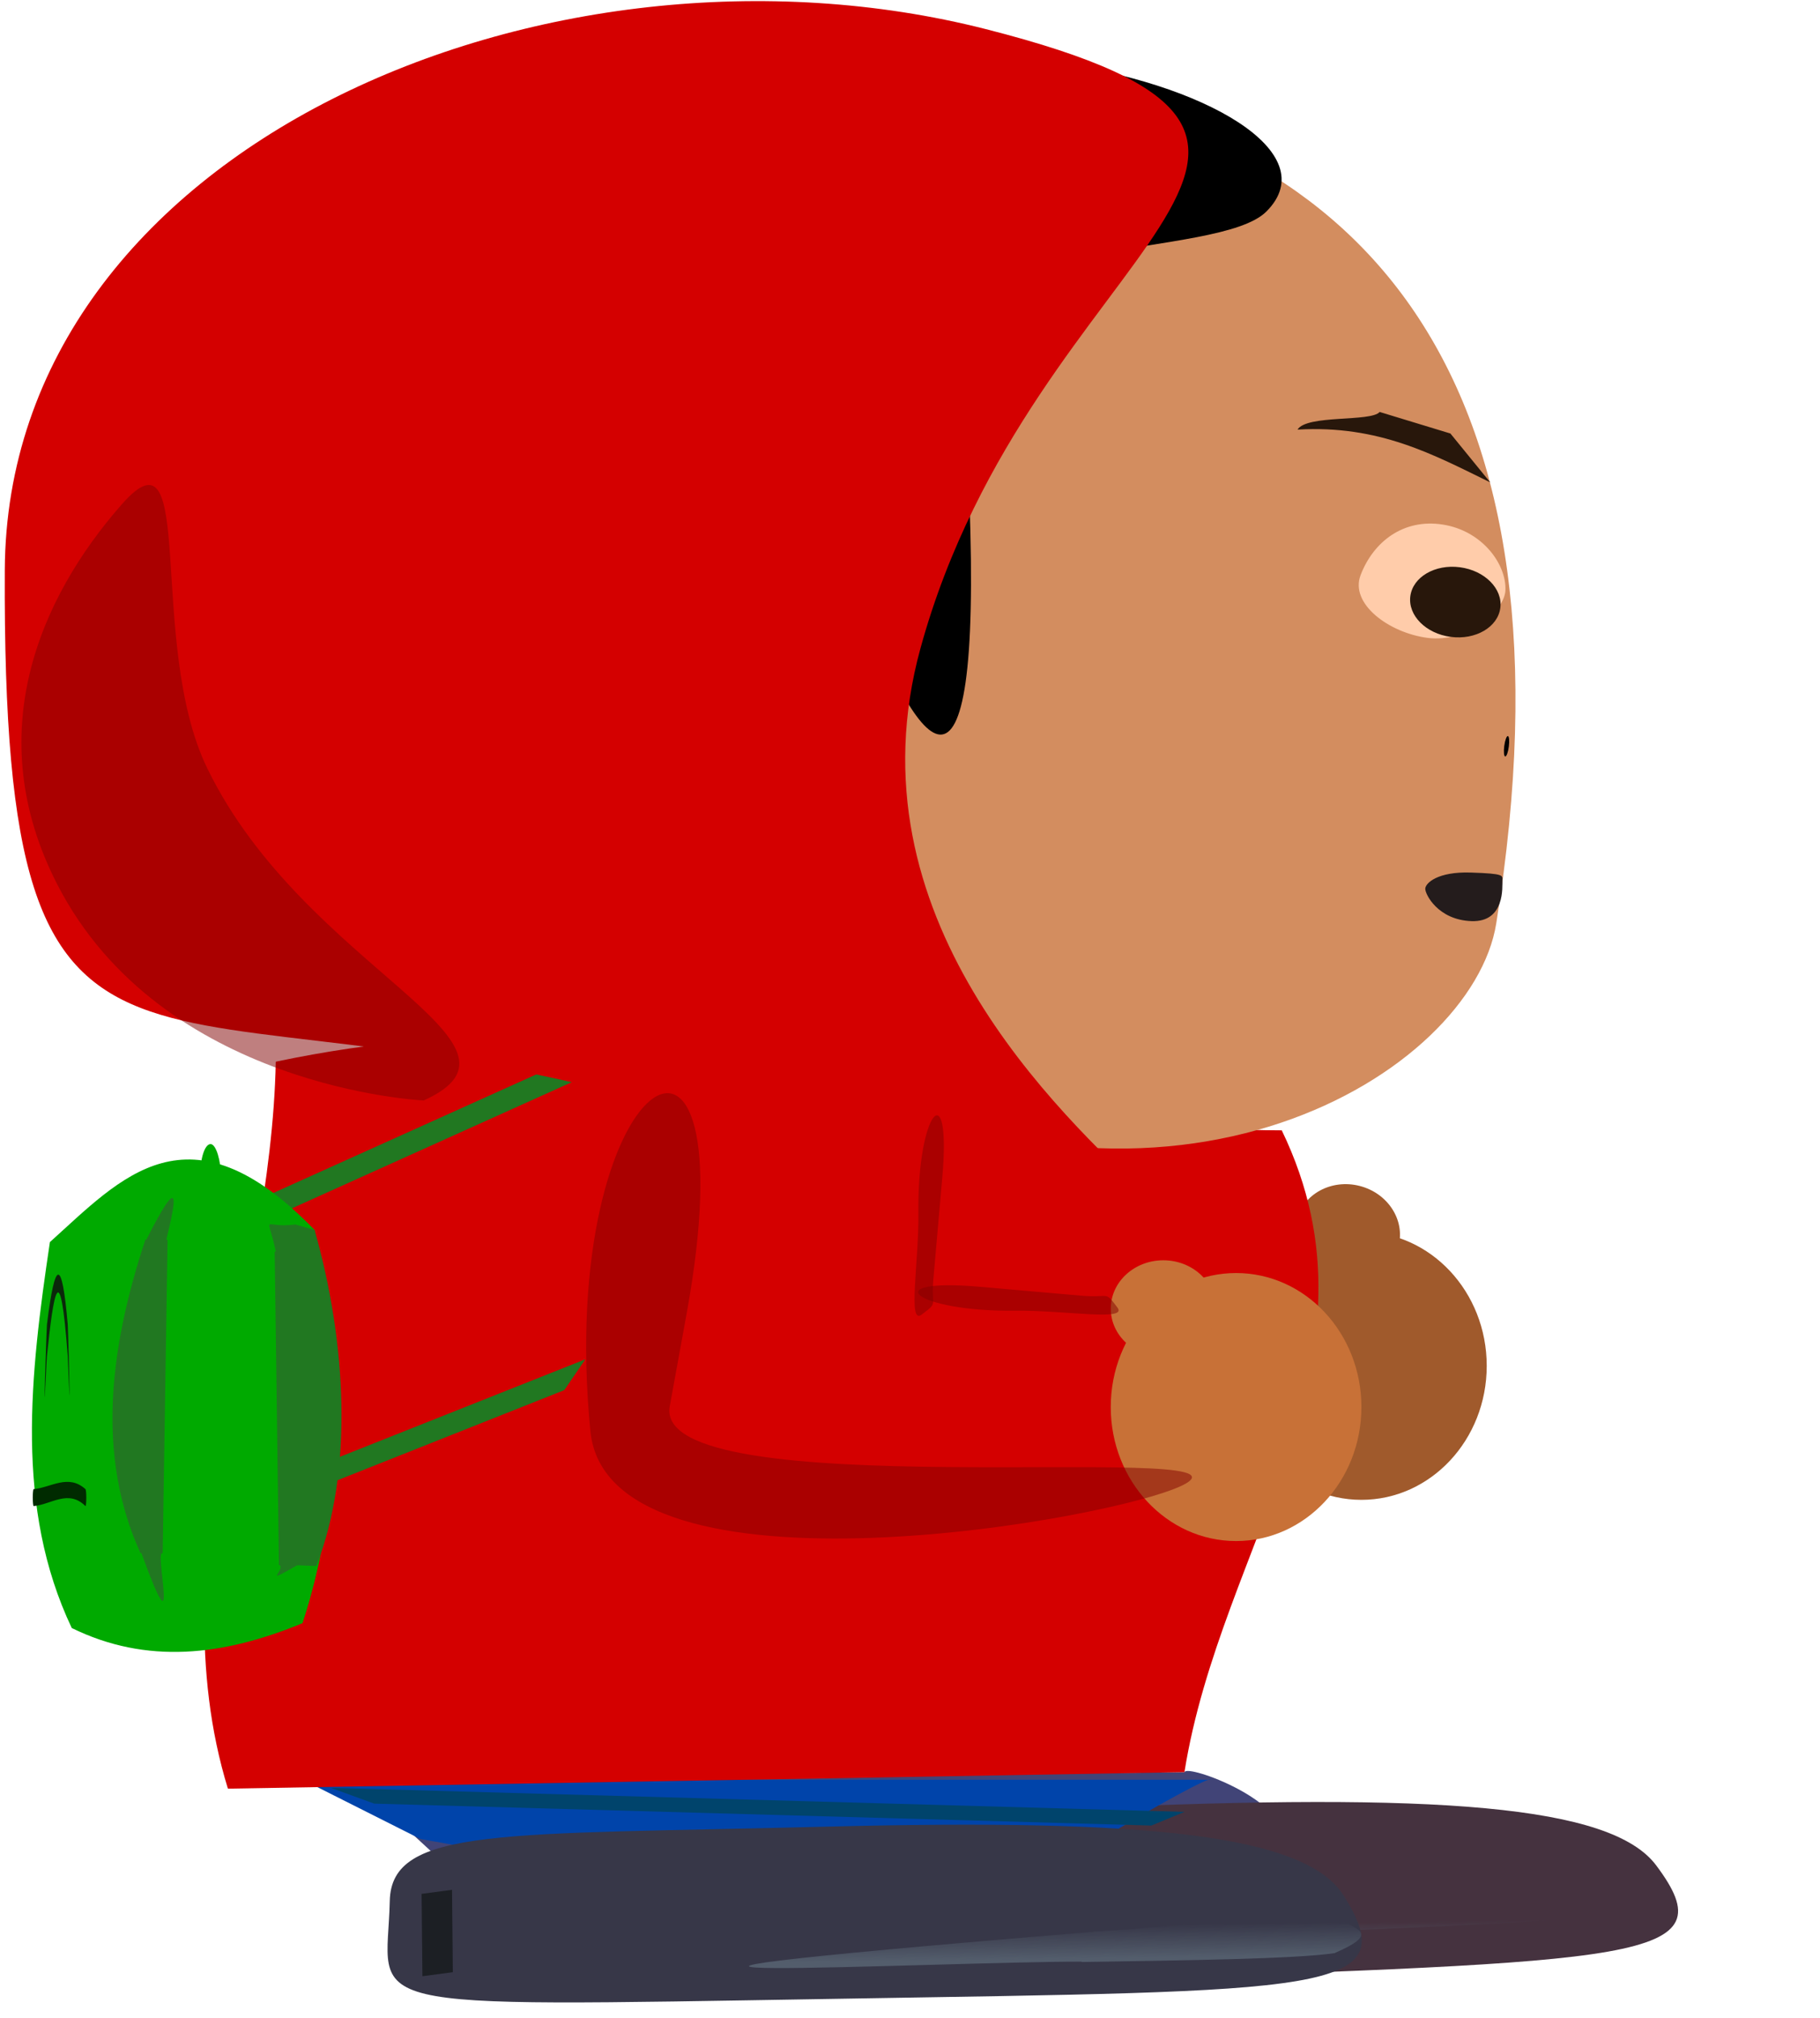 <?xml version="1.0" encoding="UTF-8" standalone="no"?>
<!-- Created with Inkscape (http://www.inkscape.org/) -->

<svg
   width="194mm"
   height="215mm"
   viewBox="0 0 194 215"
   version="1.1"
   id="svg5"
   inkscape:version="1.2 (dc2aedaf03, 2022-05-15)"
   sodipodi:docname="gus_down.svg"
   inkscape:export-filename="C:\Users\basti\OneDrive\Bureau\Gus veut boire un coup\Gus\gus_fight\gus_punch_r1.png"
   inkscape:export-xdpi="5.9319429"
   inkscape:export-ydpi="5.9319429"
   xmlns:inkscape="http://www.inkscape.org/namespaces/inkscape"
   xmlns:sodipodi="http://sodipodi.sourceforge.net/DTD/sodipodi-0.dtd"
   xmlns:xlink="http://www.w3.org/1999/xlink"
   xmlns="http://www.w3.org/2000/svg"
   xmlns:svg="http://www.w3.org/2000/svg">
  <sodipodi:namedview
     id="namedview7"
     pagecolor="#ffffff"
     bordercolor="#666666"
     borderopacity="1.0"
     inkscape:pageshadow="2"
     inkscape:pageopacity="0.0"
     inkscape:pagecheckerboard="0"
     inkscape:document-units="mm"
     showgrid="false"
     inkscape:zoom="0.72337261"
     inkscape:cx="46.310849"
     inkscape:cy="379.47248"
     inkscape:window-width="1920"
     inkscape:window-height="1001"
     inkscape:window-x="-9"
     inkscape:window-y="-9"
     inkscape:window-maximized="1"
     inkscape:current-layer="layer1"
     height="296mm"
     width="209mm"
     inkscape:showpageshadow="2"
     inkscape:deskcolor="#d1d1d1" />
  <defs
     id="defs2">
    <linearGradient
       inkscape:collect="always"
       id="linearGradient30040">
      <stop
         style="stop-color:#1c1f24;stop-opacity:1;"
         offset="0"
         id="stop30036" />
      <stop
         style="stop-color:#1c1f24;stop-opacity:0;"
         offset="1"
         id="stop30038" />
    </linearGradient>
    <linearGradient
       inkscape:collect="always"
       id="linearGradient29840">
      <stop
         style="stop-color:#535d6c;stop-opacity:1;"
         offset="0"
         id="stop29836" />
      <stop
         style="stop-color:#535d6c;stop-opacity:0;"
         offset="1"
         id="stop29838" />
    </linearGradient>
    <linearGradient
       inkscape:collect="always"
       id="linearGradient5194">
      <stop
         style="stop-color:#800000;stop-opacity:1;"
         offset="0"
         id="stop5190" />
      <stop
         style="stop-color:#800000;stop-opacity:0;"
         offset="1"
         id="stop5192" />
    </linearGradient>
    <linearGradient
       inkscape:collect="always"
       xlink:href="#linearGradient5194"
       id="linearGradient7905"
       gradientUnits="userSpaceOnUse"
       gradientTransform="matrix(0.738,0.142,-0.213,1.401,81.067,-9.292)"
       x1="51.573"
       y1="126.188"
       x2="51.573"
       y2="126.188" />
    <linearGradient
       inkscape:collect="always"
       xlink:href="#linearGradient5194"
       id="linearGradient14432"
       gradientUnits="userSpaceOnUse"
       gradientTransform="matrix(1.021,-0.7,1.106,0.607,-123.738,81.543)"
       x1="51.573"
       y1="126.188"
       x2="51.573"
       y2="126.188" />
    <linearGradient
       inkscape:collect="always"
       xlink:href="#linearGradient5194"
       id="linearGradient27326"
       gradientUnits="userSpaceOnUse"
       gradientTransform="matrix(0.169,0.103,-0.049,1.022,122.147,39.11)"
       x1="51.573"
       y1="126.188"
       x2="51.573"
       y2="126.188" />
    <linearGradient
       inkscape:collect="always"
       xlink:href="#linearGradient29840"
       id="linearGradient29842"
       x1="-227.651"
       y1="-227.239"
       x2="-227.676"
       y2="-223.428"
       gradientUnits="userSpaceOnUse"
       gradientTransform="matrix(-1,0.009,0.363,-0.932,-17.312,0.981)" />
    <linearGradient
       inkscape:collect="always"
       xlink:href="#linearGradient30040"
       id="linearGradient30042"
       x1="213.056"
       y1="-59.215"
       x2="213.223"
       y2="-61.333"
       gradientUnits="userSpaceOnUse"
       gradientTransform="matrix(0.999,0.01,-0.01,1.001,-1.146,17.442)" />
    <linearGradient
       inkscape:collect="always"
       xlink:href="#linearGradient5194"
       id="linearGradient27326-1"
       gradientUnits="userSpaceOnUse"
       gradientTransform="matrix(0.169,0.103,-0.049,1.022,122.147,39.11)"
       x1="51.573"
       y1="126.188"
       x2="51.573"
       y2="126.188" />
    <linearGradient
       inkscape:collect="always"
       xlink:href="#linearGradient29840"
       id="linearGradient29842-7"
       x1="-227.651"
       y1="-227.239"
       x2="-227.676"
       y2="-223.428"
       gradientUnits="userSpaceOnUse"
       gradientTransform="matrix(-1,-0.026,0.395,-0.919,-11.321,-1.266)" />
    <linearGradient
       inkscape:collect="always"
       xlink:href="#linearGradient30040"
       id="linearGradient30042-2"
       x1="213.056"
       y1="-59.215"
       x2="213.223"
       y2="-61.333"
       gradientUnits="userSpaceOnUse"
       gradientTransform="matrix(0.999,0.01,-0.01,1.001,-1.146,17.442)" />
  </defs>
  <g
     inkscape:label="Calque 1"
     inkscape:groupmode="layer"
     id="layer1">
    <path
       id="rect10620-2"
       style="fill:#414477;fill-opacity:1;stroke-width:0.561"
       d="m 37.781,189.739 88.473,-0.905 c 0.29,-0.912 11.389,3.232 10.151,7.122 l -89.198,2.471 z"
       sodipodi:nodetypes="ccccc"
       inkscape:export-filename="..\_bank\perso\gus\gus_down_4.png"
       inkscape:export-xdpi="5.9230065"
       inkscape:export-ydpi="5.9230065" />
    <g
       id="g796"
       transform="rotate(-2.569,22.563,-253.117)">
      <path
         id="path11385-7"
         style="fill:#45323f;fill-opacity:1;stroke-width:0.603"
         d="m 156.119,205.199 c 7.266,10.633 -2.043,10.078 -59.986,9.6 -58.296,-0.481 -52.691,0.025 -52.472,-11.669 0.149,-7.943 13.263,-6.742 51.431,-6.742 38.168,0 56.522,2.219 61.027,8.811 z"
         sodipodi:nodetypes="sssss"
         inkscape:export-filename="..\..\..\Gus veut boire un coup\Gus\gus_fight\gus_down_1.png"
         inkscape:export-xdpi="5.9230065"
         inkscape:export-ydpi="5.9230065" />
      <path
         id="rect20539-9-5-5"
         style="fill:url(#linearGradient29842-7);fill-opacity:1;stroke-width:0.185"
         inkscape:transform-center-x="-4.2314379"
         inkscape:transform-center-y="-2.9143884"
         d="m 151.456,210.113 c -4.806,0.648 -17.757,0.572 -30.069,0.553 -0.028,-4e-5 -0.005,-0.046 -0.033,-0.047 -16.534,-0.317 -80.688,1.884 1.378,-3.648 0.028,-0.001 0.041,-0.048 0.069,-0.049 10.023,-0.192 20.21,-2.342 30.069,-0.553 0.028,0.005 0.01,0.03 0.033,0.047 1.179,0.872 3.725,1.456 -1.378,3.648 -0.026,0.011 -0.041,0.045 -0.069,0.049 z"
         sodipodi:nodetypes="sssssssss"
         inkscape:export-filename="C:\Users\basti\OneDrive\Bureau\Gus veut boire un coup\Gus\gus_fight\gus_lr1.png"
         inkscape:export-xdpi="5.9230065"
         inkscape:export-ydpi="5.9230065" />
    </g>
    <path
       id="rect10620"
       style="fill:#0044aa;stroke-width:0.561"
       d="m 32.276,189.646 h 96.749 c 0.29,-0.912 -24.052,12.906 -25.29,16.795 L 44.816,195.956 Z"
       sodipodi:nodetypes="ccccc"
       inkscape:export-filename="C:\Users\basti\OneDrive\Bureau\Gus veut boire un coup\Gus\gus_fight\gus_lr1.png"
       inkscape:export-xdpi="5.9230065"
       inkscape:export-ydpi="5.9230065" />
    <ellipse
       style="fill:#a05a2c;fill-opacity:1;stroke-width:0.148"
       id="path9819-9-5-6"
       cx="171.622"
       cy="91.862"
       rx="5.602"
       ry="5.156"
       inkscape:export-filename="C:\Users\basti\OneDrive\Bureau\Gus veut boire un coup\Gus\gus_fight\gus_lr1.png"
       inkscape:export-xdpi="5.9230065"
       inkscape:export-ydpi="5.9230065"
       transform="rotate(14.283)" />
    <ellipse
       style="fill:#a05a2c;fill-opacity:1;stroke-width:0.381"
       id="path9819-5-4"
       cx="145.116"
       cy="145.538"
       rx="13.359"
       ry="14.279"
       inkscape:export-filename="C:\Users\basti\OneDrive\Bureau\Gus veut boire un coup\Gus\gus_fight\gus_lr1.png"
       inkscape:export-xdpi="5.9230065"
       inkscape:export-ydpi="5.9230065" />
    <path
       id="rect8523-3"
       style="fill:#aa0000;fill-opacity:1;stroke-width:0.391"
       d="m 31.304,131.851 c 42.544,-2.418 69.229,-0.126 106.585,-0.098 1.582,5.937 3.582,15.718 -0.296,22.302 l -111.39,-1.329 c -7.689,-6.726 4.641,-14.15 5.101,-20.876 z"
       sodipodi:nodetypes="ccccc"
       inkscape:export-filename="C:\Users\basti\OneDrive\Bureau\Gus veut boire un coup\Gus\gus_fight\gus_lr1.png"
       inkscape:export-xdpi="5.9230065"
       inkscape:export-ydpi="5.9230065" />
    <path
       id="rect8523"
       style="fill:#d40000;stroke-width:0.391"
       d="m 29.395,113.13 c 42.544,-8.973 69.875,7.211 107.232,7.315 11.798,24.429 -6.494,43.96 -10.373,68.389 l -101.961,1.758 c -7.689,-24.957 4.641,-52.505 5.101,-77.462 z"
       sodipodi:nodetypes="ccccc"
       inkscape:export-filename="C:\Users\basti\OneDrive\Bureau\Gus veut boire un coup\Gus\gus_fight\gus_lr1.png"
       inkscape:export-xdpi="5.9230065"
       inkscape:export-ydpi="5.9230065" />
    <path
       id="rect10620-1"
       style="fill:#00446c;fill-opacity:0.998;stroke-width:0.199"
       d="m 35.265,190.505 90.989,2.563 -3.528,1.454 -82.838,-2.333 z"
       sodipodi:nodetypes="ccccc"
       inkscape:export-filename="C:\Users\basti\OneDrive\Bureau\Gus veut boire un coup\Gus\gus_fight\gus_lr1.png"
       inkscape:export-xdpi="5.9230065"
       inkscape:export-ydpi="5.9230065" />
    <ellipse
       style="fill:#c87137;stroke-width:0.381"
       id="path9819-5"
       cx="131.757"
       cy="149.929"
       rx="13.359"
       ry="14.279"
       inkscape:export-filename="C:\Users\basti\OneDrive\Bureau\Gus veut boire un coup\Gus\gus_fight\gus_lr1.png"
       inkscape:export-xdpi="5.9230065"
       inkscape:export-ydpi="5.9230065" />
    <ellipse
       style="fill:#c87137;stroke-width:0.148"
       id="path9819-9-5"
       cx="124.002"
       cy="139.446"
       rx="5.602"
       ry="5.156"
       inkscape:export-filename="C:\Users\basti\OneDrive\Bureau\Gus veut boire un coup\Gus\gus_fight\gus_lr1.png"
       inkscape:export-xdpi="5.9230065"
       inkscape:export-ydpi="5.9230065" />
    <rect
       style="fill:#217821;stroke-width:0.32"
       id="rect20539-9"
       width="59.052"
       height="5.68"
       x="266.486"
       y="314.695"
       ry="0.073"
       transform="matrix(-0.912,0.411,1,-0.005,0,0)"
       inkscape:transform-center-x="-9.9595237"
       inkscape:transform-center-y="-2.5546381"
       rx="0.073"
       inkscape:export-filename="C:\Users\basti\OneDrive\Bureau\Gus veut boire un coup\Gus\gus_fight\gus_lr1.png"
       inkscape:export-xdpi="5.9230065"
       inkscape:export-ydpi="5.9230065" />
    <rect
       style="fill:#217821;stroke-width:0.276"
       id="rect20539-9-6"
       width="30.302"
       height="3.976"
       x="-238.229"
       y="-285.753"
       ry="0.064"
       transform="matrix(-0.929,0.369,0.564,-0.826,0,0)"
       inkscape:transform-center-x="-4.6531162"
       inkscape:transform-center-y="-3.6741307"
       rx="0.069"
       inkscape:export-filename="C:\Users\basti\OneDrive\Bureau\Gus veut boire un coup\Gus\gus_fight\gus_lr1.png"
       inkscape:export-xdpi="5.9230065"
       inkscape:export-ydpi="5.9230065" />
    <path
       id="path31-6"
       style="fill:#d38d5f;fill-rule:evenodd;stroke-width:0.357"
       d="M 91.273,73.357 C 84.523,132.201 47.429,92.456 87.146,113.773 124.82,133.993 156.93,114.359 159.489,98.404 168.785,40.454 145.64,14.231 107.328,9.245 69.017,4.26 96.414,28.541 91.273,73.357 Z"
       sodipodi:nodetypes="sssss"
       inkscape:export-filename="C:\Users\basti\OneDrive\Bureau\Gus veut boire un coup\Gus\gus_fight\gus_lr1.png"
       inkscape:export-xdpi="5.9230065"
       inkscape:export-ydpi="5.9230065" />
    <path
       id="path32024"
       style="fill-opacity:0.998;stroke-width:0.265"
       d="m 134.981,22.546 c -5.152,5.13 -33.468,2.35 -32.57,14.599 7.192,98.186 -23.461,-9.014 -22.371,-18.428 1.024,-8.843 15.421,-14.248 31.877,-12.107 16.457,2.141 29.373,9.655 23.064,15.936 z"
       sodipodi:nodetypes="sssss"
       inkscape:export-filename="C:\Users\basti\OneDrive\Bureau\Gus veut boire un coup\Gus\gus_fight\gus_lr1.png"
       inkscape:export-xdpi="5.9230065"
       inkscape:export-ydpi="5.9230065" />
    <path
       id="path31"
       style="fill:#d40000;fill-rule:evenodd;stroke-width:0.399"
       d="M 98.119,69.07 C 82.423,126.187 187.986,152.335 72.418,118.311 15.456,101.541 0.229,125.172 0.511,60.769 0.709,15.646 58.459,-8.767 105.084,3.103 151.709,14.972 110.073,25.571 98.119,69.07 Z"
       sodipodi:nodetypes="sssss"
       inkscape:export-filename="C:\Users\basti\OneDrive\Bureau\Gus veut boire un coup\Gus\gus_fight\gus_lr1.png"
       inkscape:export-xdpi="5.9230065"
       inkscape:export-ydpi="5.9230065" />
    <path
       id="path4257-0-5"
       style="fill:url(#linearGradient7905);fill-opacity:1;stroke-width:0.273"
       d="m 71.391,149.846 c -1.974,10.839 62.859,3.689 55.005,8.238 -6.379,3.695 -61.588,13.588 -63.465,-5.592 -3.753,-38.339 17.345,-51.427 10.258,-12.514 z"
       sodipodi:nodetypes="sssss"
       inkscape:export-filename="C:\Users\basti\OneDrive\Bureau\Gus veut boire un coup\Gus\gus_fight\gus_lr1.png"
       inkscape:export-xdpi="5.9230065"
       inkscape:export-ydpi="5.9230065" />
    <path
       id="path4257-0-5-7"
       style="fill:url(#linearGradient27326);fill-opacity:1;stroke-width:0.112"
       d="m 115.273,138.064 c 3.115,0.274 2.428,-0.595 3.834,1.259 1.142,1.506 -5.518,0.279 -10.905,0.341 -10.769,0.124 -14.876,-3.527 -3.693,-2.545 z"
       sodipodi:nodetypes="sssss"
       inkscape:export-filename="C:\Users\basti\OneDrive\Bureau\Gus veut boire un coup\Gus\gus_fight\gus_lr1.png"
       inkscape:export-xdpi="5.9230065"
       inkscape:export-ydpi="5.9230065" />
    <path
       id="path4257-0-5-7-1"
       style="fill:url(#linearGradient27326-1);fill-opacity:1;stroke-width:0.112"
       d="m 99.495,136.248 c -0.274,3.115 0.595,2.428 -1.259,3.834 -1.506,1.142 -0.279,-5.518 -0.341,-10.905 -0.124,-10.769 3.527,-14.876 2.545,-3.693 z"
       sodipodi:nodetypes="sssss"
       inkscape:export-filename="C:\Users\basti\OneDrive\Bureau\Gus veut boire un coup\Gus\gus_fight\gus_lr1.png"
       inkscape:export-xdpi="5.9230065"
       inkscape:export-ydpi="5.9230065" />
    <path
       id="path4257-0"
       style="fill:url(#linearGradient14432);fill-opacity:1;stroke-width:0.312"
       d="m 22.102,81.886 c 10.423,21.406 36.582,29.243 23.064,35.375 0,0 -27.899,-1.249 -39.078,-23.054 -8.163,-15.923 -1.941,-30.431 6.916,-40.491 8.073,-9.169 2.59,14.806 9.097,28.17 z"
       sodipodi:nodetypes="sssss"
       inkscape:export-filename="C:\Users\basti\OneDrive\Bureau\Gus veut boire un coup\Gus\gus_fight\gus_lr1.png"
       inkscape:export-xdpi="5.9230065"
       inkscape:export-ydpi="5.9230065" />
    <g
       id="g673"
       transform="rotate(-0.562,-108.713,-1764.563)">
      <rect
         style="fill:url(#linearGradient30042-2);fill-opacity:1;stroke-width:0.454"
         id="rect11065-9-7"
         width="8.778"
         height="3.269"
         x="208.182"
         y="-50.642"
         transform="matrix(1.1291329e-4,1,-0.993,0.122,0,0)"
         inkscape:export-filename="C:\Users\basti\OneDrive\Bureau\Gus veut boire un coup\Gus\gus_fight\gus_lr1.png"
         inkscape:export-xdpi="5.9230065"
         inkscape:export-ydpi="5.9230065" />
      <path
         id="path11385"
         style="fill:#373748;stroke-width:0.603"
         d="m 123.951,204.396 c 6.421,10.507 -1.992,10.085 -54.404,10.437 -52.731,0.354 -47.667,0.778 -47.302,-10.893 0.248,-7.928 12.095,-6.917 46.623,-7.463 34.529,-0.546 51.102,1.405 55.082,7.919 z"
         sodipodi:nodetypes="sssss"
         inkscape:export-filename="C:\Users\basti\OneDrive\Bureau\Gus veut boire un coup\Gus\gus_fight\gus_lr1.png"
         inkscape:export-xdpi="5.9230065"
         inkscape:export-ydpi="5.9230065" />
      <path
         id="rect20539-9-5"
         style="fill:url(#linearGradient29842);fill-opacity:1;stroke-width:0.185"
         inkscape:transform-center-x="-3.8043724"
         inkscape:transform-center-y="-2.5151528"
         d="m 122.926,210.479 c -4.319,0.593 -15.944,0.617 -26.996,0.686 -0.025,1.6e-4 -0.004,-0.04 -0.029,-0.04 -14.84,-0.16 -72.446,2.186 1.262,-3.163 0.025,-0.001 0.037,-0.042 0.063,-0.043 8.999,-0.235 18.159,-2.164 26.996,-0.686 0.025,0.004 0.009,0.026 0.029,0.041 1.052,0.745 3.334,1.233 -1.262,3.163 -0.024,0.01 -0.037,0.039 -0.063,0.043 z"
         sodipodi:nodetypes="sssssssss"
         inkscape:export-filename="C:\Users\basti\OneDrive\Bureau\Gus veut boire un coup\Gus\gus_fight\gus_lr1.png"
         inkscape:export-xdpi="5.9230065"
         inkscape:export-ydpi="5.9230065" />
      <rect
         style="fill:url(#linearGradient30042);fill-opacity:1;stroke-width:0.454"
         id="rect11065-9"
         width="8.778"
         height="3.269"
         x="206.362"
         y="-29.071"
         transform="matrix(1.1291329e-4,1,-0.993,0.122,0,0)"
         inkscape:export-filename="C:\Users\basti\OneDrive\Bureau\Gus veut boire un coup\Gus\gus_fight\gus_lr1.png"
         inkscape:export-xdpi="5.9230065"
         inkscape:export-ydpi="5.9230065" />
    </g>
    <path
       id="rect17082"
       style="fill:#00aa00;stroke-width:0.147"
       d="m 5.319,132.353 c 7.604,-6.841 14.792,-15.166 28.21,-1.293 3.137,16.053 2.649,29.984 -1.286,41.899 -8.477,3.504 -16.615,4.424 -24.594,0.517 C 1.563,160.644 3.205,146.538 5.319,132.353 Z"
       sodipodi:nodetypes="ccccc"
       inkscape:export-filename="C:\Users\basti\OneDrive\Bureau\Gus veut boire un coup\Gus\gus_fight\gus_lr1.png"
       inkscape:export-xdpi="5.9230065"
       inkscape:export-ydpi="5.9230065" />
    <rect
       style="fill:#00aa00;stroke-width:0.369"
       id="rect17663"
       width="2.198"
       height="10.2"
       x="21.345"
       y="121.908"
       ry="3.326"
       rx="3.326"
       inkscape:export-filename="C:\Users\basti\OneDrive\Bureau\Gus veut boire un coup\Gus\gus_fight\gus_lr1.png"
       inkscape:export-xdpi="5.9230065"
       inkscape:export-ydpi="5.9230065" />
    <path
       id="rect17811"
       style="fill:#0b280b;stroke-width:0.056"
       d="m 5.006,141.124 c 0.851,-6.924 1.594,-7.218 2.214,0 0.037,0.432 0.195,6.511 0.195,7.442 0,0.931 -0.159,-3.598 -0.195,-4.08 -0.828,-11.088 -1.527,-6.69 -2.214,0 -0.038,0.374 -0.249,5.194 -0.249,4.263 0,-0.931 0.209,-7.304 0.249,-7.625 z"
       sodipodi:nodetypes="sssssss"
       inkscape:export-filename="C:\Users\basti\OneDrive\Bureau\Gus veut boire un coup\Gus\gus_fight\gus_lr1.png"
       inkscape:export-xdpi="5.9230065"
       inkscape:export-ydpi="5.9230065" />
    <path
       id="rect17813"
       style="fill:#002b00;stroke-width:0.118"
       d="m 3.585,158.674 c 1.841,-0.158 3.682,-1.657 5.522,0 0.051,0.046 0.092,0.402 0.092,0.902 0,0.5 -0.041,0.953 -0.092,0.902 -1.841,-1.823 -3.682,-0.138 -5.522,0 -0.051,0.004 -0.092,-0.402 -0.092,-0.902 0,-0.5 0.041,-0.898 0.092,-0.902 z"
       sodipodi:nodetypes="sssssss"
       inkscape:export-filename="C:\Users\basti\OneDrive\Bureau\Gus veut boire un coup\Gus\gus_fight\gus_lr1.png"
       inkscape:export-xdpi="5.9230065"
       inkscape:export-ydpi="5.9230065" />
    <path
       id="rect19198"
       style="fill:#217821;stroke-width:0.191"
       d="m 17.863,132.136 -0.524,33.335 c -5.9e-4,0.037 -0.102,0.032 -0.13,0.067 -0.52,0.621 1.894,11.047 -2.119,-0.009 -0.013,-0.036 -0.112,-0.031 -0.128,-0.068 -4.61,-10.143 -3.402,-21.463 0.524,-33.335 0.012,-0.037 0.112,-0.031 0.13,-0.067 3.7,-7.292 3.165,-4.263 2.119,0.009 -0.009,0.037 0.129,0.03 0.128,0.068 z"
       sodipodi:nodetypes="sssssssss"
       inkscape:export-filename="C:\Users\basti\OneDrive\Bureau\Gus veut boire un coup\Gus\gus_fight\gus_lr1.png"
       inkscape:export-xdpi="5.9230065"
       inkscape:export-ydpi="5.9230065" />
    <path
       id="rect19198-2"
       style="fill:#217821;stroke-width:0.177"
       d="m 29.279,133.398 0.452,33.335 c 5e-4,0.037 0.088,0.032 0.113,0.067 0.448,0.621 -1.894,2.124 1.829,-0.009 0.033,-0.019 2.036,0.098 2.05,0.062 3.979,-10.143 3.195,-23.921 -0.193,-35.792 0,0 -2.013,-0.589 -2.052,-0.584 -3.582,0.467 -2.99,-1.418 -2.088,2.854 0.007,0.037 -0.111,0.03 -0.111,0.068 z"
       sodipodi:nodetypes="sssssssss"
       inkscape:export-filename="C:\Users\basti\OneDrive\Bureau\Gus veut boire un coup\Gus\gus_fight\gus_lr1.png"
       inkscape:export-xdpi="5.9230065"
       inkscape:export-ydpi="5.9230065" />
    <path
       id="rect1430"
       style="fill:#28170b;stroke-width:0.148"
       d="m 147.062,43.897 7.543,2.296 4.243,5.207 c -6.021,-2.938 -11.838,-6.138 -20.542,-5.621 0.979,-1.621 7.826,-0.792 8.756,-1.882 z"
       sodipodi:nodetypes="ccccc"
       inkscape:transform-center-x="4.2893366"
       inkscape:transform-center-y="0.14009605"
       inkscape:export-filename="C:\Users\basti\OneDrive\Bureau\Gus veut boire un coup\Gus\gus_fight\gus_lr1.png"
       inkscape:export-xdpi="5.9230065"
       inkscape:export-ydpi="5.9230065" />
    <path
       id="path2169-5-4-0"
       style="fill:#ffccaa;stroke-width:0.456"
       d="m 145.03,61.285 c -1.164,3.043 3.006,6.148 7.149,6.687 4.144,0.539 8.188,-2.812 8.289,-5.065 0.124,-2.773 -2.458,-6.367 -6.717,-7.018 -4.131,-0.631 -7.344,1.795 -8.722,5.396 z"
       sodipodi:nodetypes="sssss"
       inkscape:export-filename="C:\Users\basti\OneDrive\Bureau\Gus veut boire un coup\Gus\gus_fight\gus_lr1.png"
       inkscape:export-xdpi="5.9230065"
       inkscape:export-ydpi="5.9230065" />
    <path
       id="path3219-1"
       style="fill:#241c1c;stroke-width:0.48"
       d="m 160.146,93.857 c -0.02,0.583 0.309,4.416 -3.287,4.295 -3.595,-0.122 -4.955,-2.875 -4.935,-3.458 0.02,-0.583 1.29,-1.84 4.885,-1.718 3.595,0.122 3.356,0.298 3.336,0.881 z"
       sodipodi:nodetypes="ssssss"
       inkscape:export-filename="C:\Users\basti\OneDrive\Bureau\Gus veut boire un coup\Gus\gus_fight\gus_lr1.png"
       inkscape:export-xdpi="5.9230065"
       inkscape:export-ydpi="5.9230065" />
    <ellipse
       style="fill:#28170b;stroke-width:0.286"
       id="path2169"
       ry="3.742"
       rx="4.837"
       cy="43.6"
       cx="162.109"
       inkscape:export-filename="C:\Users\basti\OneDrive\Bureau\Gus veut boire un coup\Gus\gus_fight\gus_lr1.png"
       inkscape:export-xdpi="5.9230065"
       inkscape:export-ydpi="5.9230065"
       transform="rotate(7.414)" />
    <ellipse
       style="fill:#000000;fill-opacity:0.998;stroke-width:0.434"
       id="path31470"
       cx="169.506"
       cy="58.133"
       rx="0.246"
       ry="1.097"
       inkscape:export-filename="C:\Users\basti\OneDrive\Bureau\Gus veut boire un coup\Gus\gus_fight\gus_lr1.png"
       inkscape:export-xdpi="5.9230065"
       inkscape:export-ydpi="5.9230065"
       transform="rotate(7.414)" />
  </g>
</svg>
